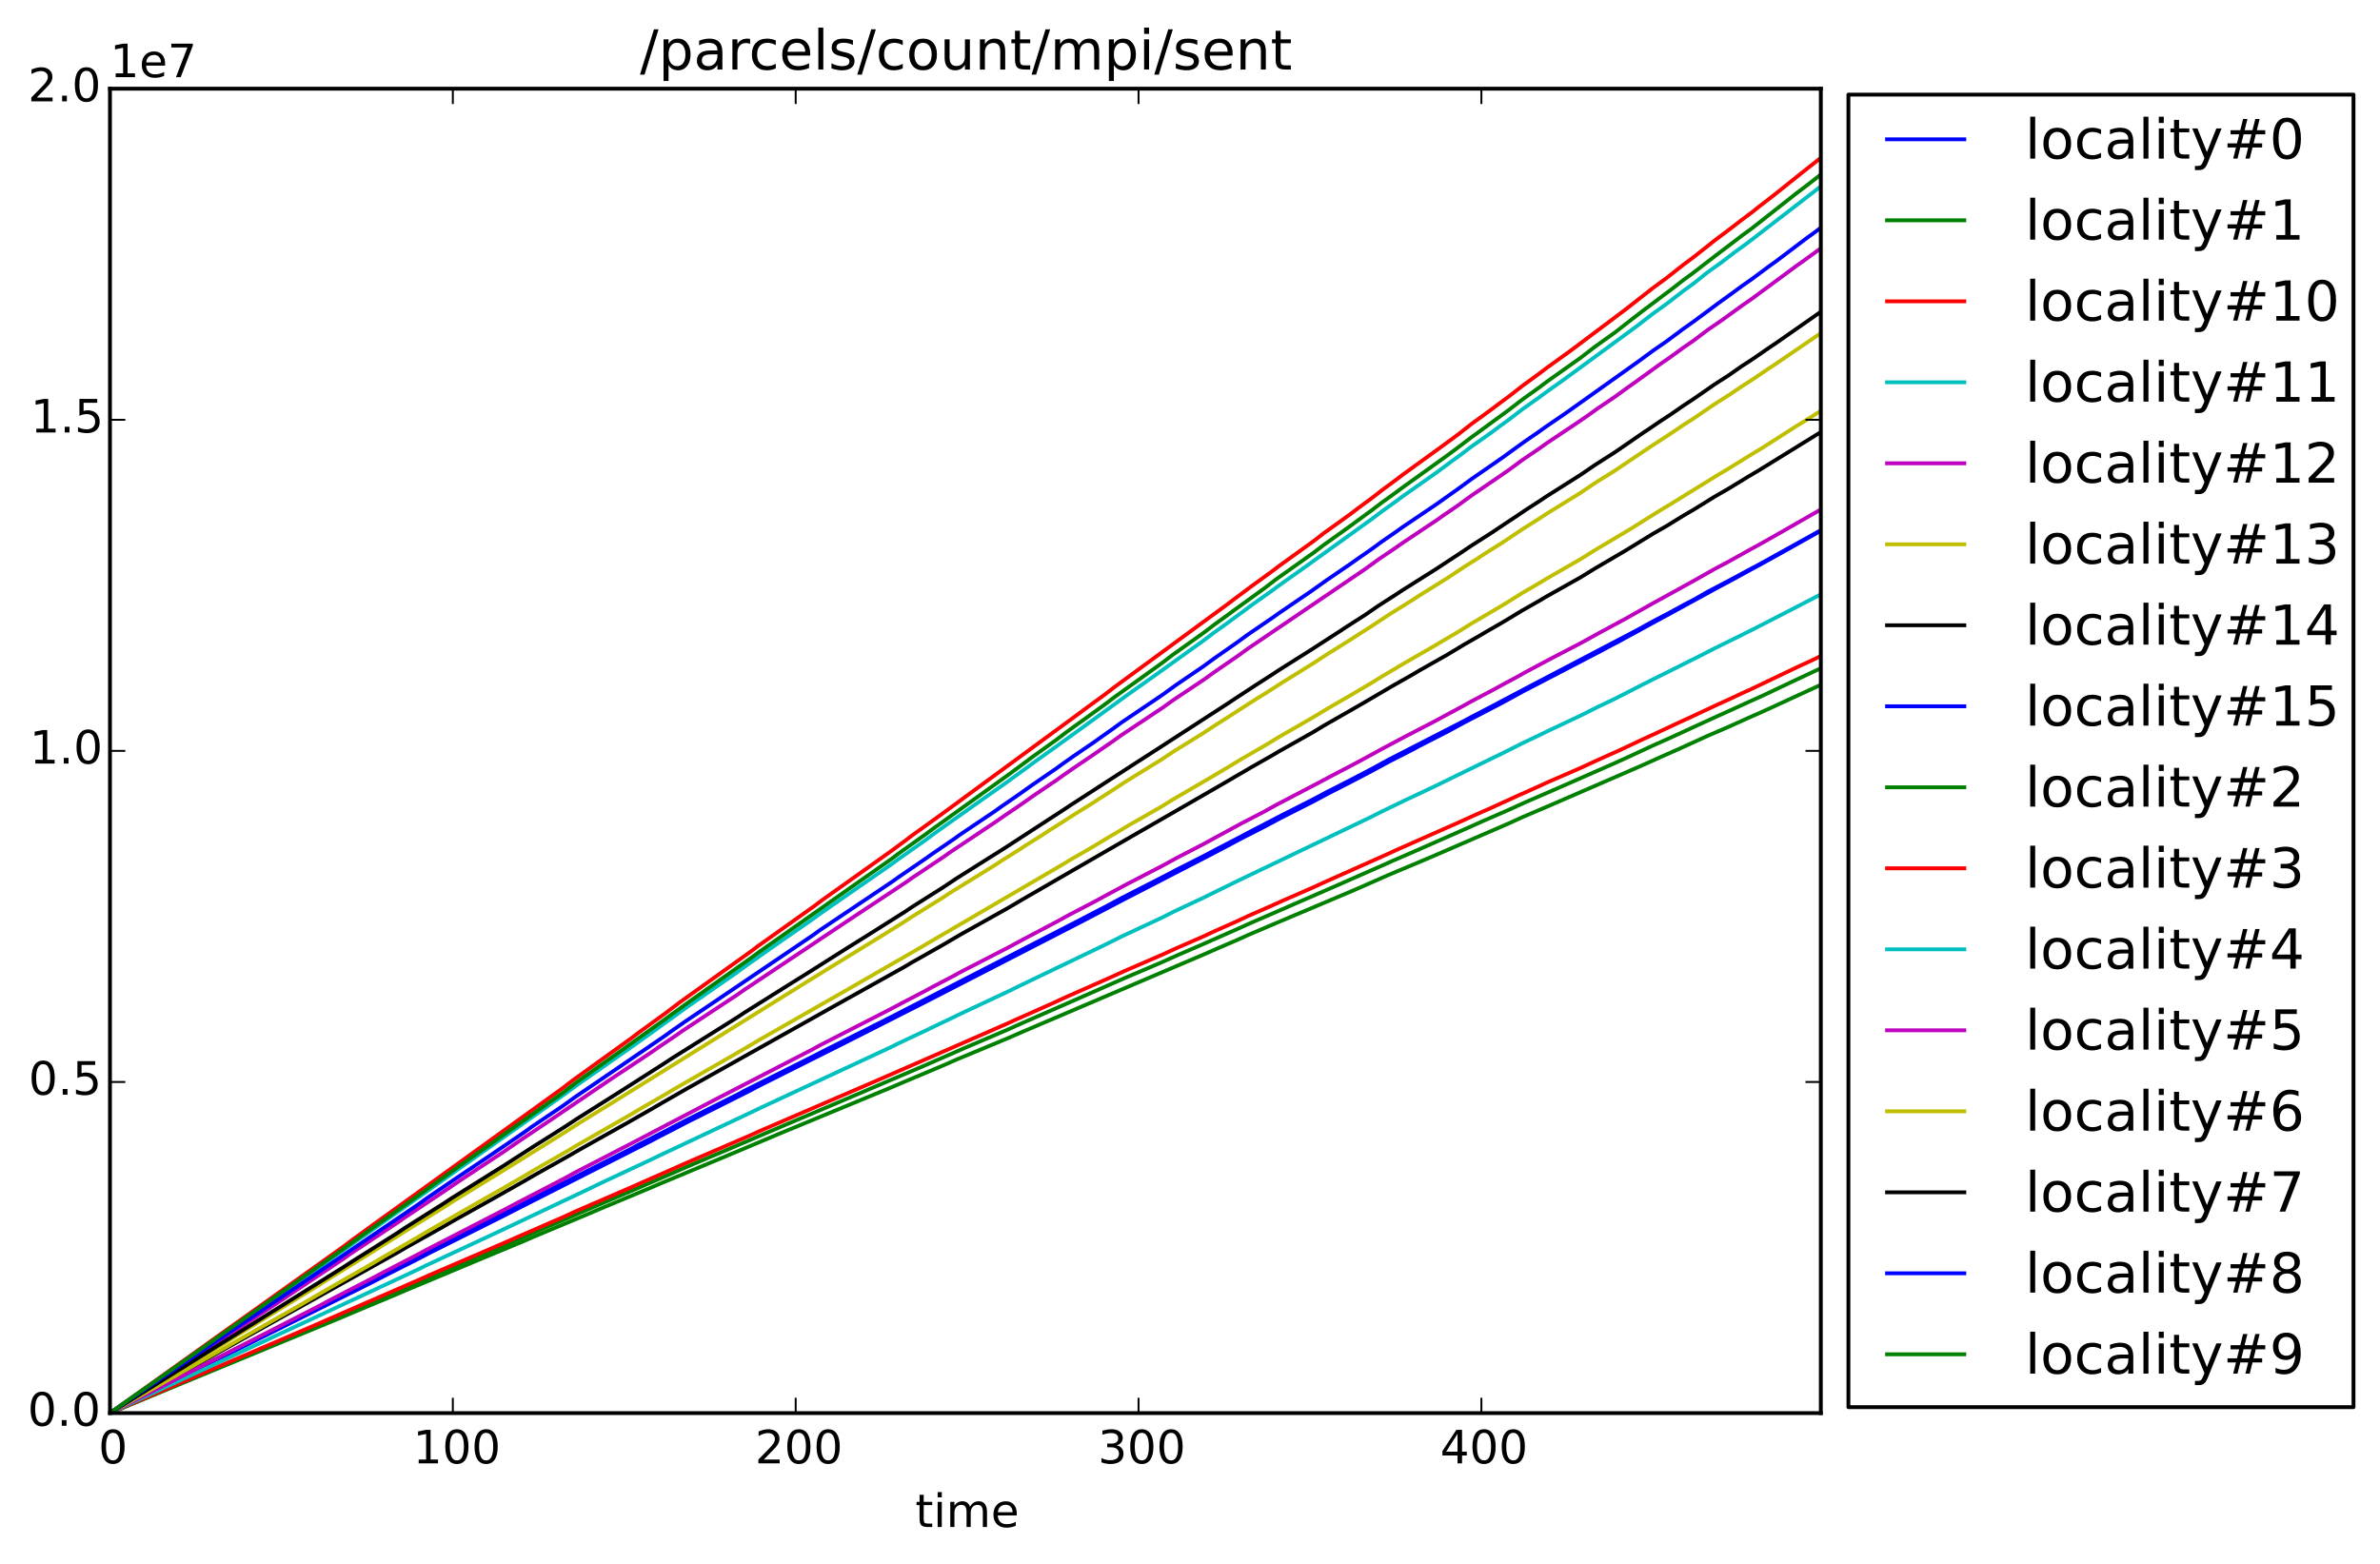 <?xml version="1.0" encoding="utf-8" standalone="no"?>
<!DOCTYPE svg PUBLIC "-//W3C//DTD SVG 1.1//EN"
  "http://www.w3.org/Graphics/SVG/1.1/DTD/svg11.dtd">
<!-- Created with matplotlib (http://matplotlib.org/) -->
<svg height="408pt" version="1.1" viewBox="0 0 621 408" width="621pt" xmlns="http://www.w3.org/2000/svg" xmlns:xlink="http://www.w3.org/1999/xlink">
 <defs>
  <style type="text/css">
*{stroke-linecap:butt;stroke-linejoin:round;}
  </style>
 </defs>
 <g id="figure_1">
  <g id="patch_1">
   <path d="
M0 408.169
L621.285 408.169
L621.285 0
L0 0
z
" style="fill:#ffffff;"/>
  </g>
  <g id="axes_1">
   <g id="patch_2">
    <path d="
M28.696 368.742
L475.096 368.742
L475.096 23.142
L28.696 23.142
z
" style="fill:#ffffff;"/>
   </g>
   <g id="line2d_1">
    <path clip-path="url(#p2118423672)" d="
M28.696 368.534
L32.274 366.733
L50.166 357.777
L53.744 355.979
L55.533 354.995
L61.795 351.88
L77.898 343.838
L89.528 337.956
L94.895 335.216
L103.841 330.687
L106.525 329.279
L115.471 324.716
L122.627 321.079
L136.941 313.864
L138.73 312.885
L164.673 299.763
L166.462 298.785
L173.619 295.144
L177.197 293.274
L179.881 291.896
L192.405 285.637
L194.195 284.657
L212.086 275.688
L214.77 274.298
L232.662 265.323
L235.346 263.933
L281.864 240.014
L284.548 238.617
L288.126 236.765
L292.599 234.368
L305.124 227.957
L306.913 226.998
L314.07 223.379
L317.648 221.483
L323.015 218.698
L326.594 216.805
L331.961 214.027
L334.645 212.624
L342.696 208.55
L346.275 206.644
L352.537 203.455
L355.221 202.053
L357.904 200.65
L362.377 198.203
L369.534 194.525
L381.164 188.556
L384.742 186.666
L389.215 184.34
L392.793 182.436
L395.477 181.026
L399.056 179.135
L426.788 164.615
L431.261 162.158
L435.734 159.813
L439.312 157.862
L441.996 156.46
L445.574 154.411
L450.047 152.068
L453.625 150.169
L456.309 148.705
L458.993 147.293
L475.096 138.363
L475.096 138.363" style="fill:none;stroke:#0000ff;stroke-linecap:square;"/>
   </g>
   <g id="line2d_2">
    <path clip-path="url(#p2118423672)" d="
M28.696 368.728
L51.06 359.328
L75.214 349.154
L128.89 326.154
L136.941 322.708
L138.73 321.886
L148.571 317.679
L151.254 316.499
L168.252 309.246
L176.303 305.753
L178.987 304.57
L195.984 297.361
L198.668 296.182
L220.138 287.067
L241.608 277.894
L244.292 276.715
L248.765 274.764
L251.448 273.572
L263.078 268.611
L266.656 266.997
L281.864 260.334
L293.494 255.207
L303.335 251.014
L306.913 249.399
L314.964 245.906
L317.648 244.72
L323.015 242.352
L326.594 240.735
L335.54 236.86
L338.223 235.672
L346.275 232.175
L361.483 225.486
L363.272 224.672
L368.64 222.35
L371.323 221.171
L382.953 216.043
L386.531 214.434
L393.688 211.314
L398.161 209.273
L406.212 205.782
L417.842 200.671
L420.526 199.491
L424.104 197.88
L431.261 194.554
L435.734 192.565
L441.101 190.096
L443.785 188.859
L448.258 186.816
L451.836 185.201
L456.309 183.155
L459.888 181.546
L467.044 178.149
L475.096 174.371
L475.096 174.371" style="fill:none;stroke:#008000;stroke-linecap:square;"/>
   </g>
   <g id="line2d_3">
    <path clip-path="url(#p2118423672)" d="
M28.696 368.727
L89.528 325.344
L92.212 323.327
L98.474 318.792
L146.781 283.968
L149.465 281.897
L161.989 272.885
L164.673 270.962
L166.462 269.583
L173.619 264.404
L177.197 261.681
L195.984 248.23
L197.773 246.876
L212.086 236.702
L214.77 234.698
L231.767 222.621
L236.24 219.342
L238.029 217.972
L245.186 212.828
L281.864 185.942
L283.654 184.601
L288.126 181.347
L290.81 179.273
L295.283 175.995
L320.332 157.629
L322.121 156.27
L324.805 154.283
L326.594 152.934
L331.961 149.047
L333.751 147.682
L342.696 141.233
L345.38 139.156
L352.537 134.009
L354.326 132.633
L357.904 130.003
L360.588 127.919
L364.167 125.277
L365.956 123.912
L375.796 116.786
L380.269 113.513
L383.848 110.706
L389.215 106.786
L391.004 105.438
L393.688 103.456
L397.266 100.662
L401.739 97.401
L403.528 96.036
L409.791 91.52
L424.104 80.781
L431.261 75.172
L434.839 72.55
L439.312 69.018
L441.996 67.029
L447.363 62.775
L451.836 59.413
L454.52 57.334
L457.204 55.338
L458.993 53.909
L462.571 51.146
L469.728 45.421
L475.096 41.18
L475.096 41.18" style="fill:none;stroke:#ff0000;stroke-linecap:square;"/>
   </g>
   <g id="line2d_4">
    <path clip-path="url(#p2118423672)" d="
M28.696 368.728
L37.642 362.477
L60.006 346.948
L68.952 340.719
L83.266 330.768
L85.055 329.452
L145.887 286.541
L148.571 284.604
L150.36 283.281
L163.779 273.897
L170.041 269.458
L172.724 267.496
L176.303 264.931
L178.987 262.982
L192.405 253.663
L194.195 252.339
L199.562 248.543
L204.035 245.418
L212.086 239.822
L213.876 238.504
L232.662 225.487
L234.451 224.167
L241.608 219.132
L243.397 217.781
L246.975 215.225
L255.921 208.897
L263.078 203.851
L264.867 202.525
L268.446 199.944
L270.235 198.615
L274.708 195.429
L280.97 190.912
L294.389 181.174
L301.545 176.108
L314.07 167.122
L316.753 165.09
L320.332 162.531
L322.121 161.195
L324.805 159.23
L326.594 157.893
L331.961 154.088
L333.751 152.764
L340.013 148.328
L357.904 135.462
L360.588 133.435
L364.167 130.883
L365.956 129.543
L374.902 123.257
L378.48 120.587
L381.164 118.643
L383.848 116.594
L389.215 112.804
L391.004 111.462
L393.688 109.511
L397.266 106.768
L401.739 103.596
L403.528 102.269
L408.001 99.091
L426.788 85.326
L431.261 81.873
L434.839 79.302
L439.312 75.847
L441.996 73.902
L445.574 71.035
L449.153 68.476
L452.731 65.739
L455.415 63.798
L458.098 61.754
L467.044 54.849
L475.096 48.63
L475.096 48.63" style="fill:none;stroke:#00bfbf;stroke-linecap:square;"/>
   </g>
   <g id="line2d_5">
    <path clip-path="url(#p2118423672)" d="
M28.696 368.728
L71.636 340.472
L89.528 328.535
L91.317 327.259
L103.841 318.955
L105.63 317.696
L115.471 311.145
L119.944 308.106
L131.573 300.445
L135.152 297.974
L143.203 292.57
L159.306 281.653
L170.041 274.532
L171.83 273.272
L176.303 270.255
L178.092 268.991
L192.405 259.55
L194.195 258.296
L221.927 239.791
L236.24 230.322
L238.029 229.059
L246.081 223.685
L247.87 222.415
L259.5 214.655
L262.183 212.793
L265.762 210.37
L270.235 207.239
L275.602 203.621
L277.391 202.333
L280.075 200.467
L285.443 196.842
L287.232 195.589
L289.916 193.749
L292.599 191.829
L303.335 184.691
L306.018 182.759
L314.07 177.378
L316.753 175.444
L323.015 171.138
L325.699 169.192
L356.115 148.557
L359.694 145.958
L364.167 142.939
L365.956 141.676
L374.902 135.707
L376.691 134.439
L380.269 131.997
L383.848 129.386
L387.426 126.939
L393.688 122.642
L397.266 119.996
L401.739 116.969
L403.528 115.683
L411.58 110.295
L414.264 108.453
L416.947 106.53
L421.42 103.506
L424.999 100.91
L426.788 99.644
L433.05 95.111
L435.734 93.255
L439.312 90.655
L441.996 88.804
L445.574 86.091
L449.153 83.642
L454.52 79.758
L457.204 77.893
L468.834 69.303
L470.623 68.044
L475.096 64.787
L475.096 64.787" style="fill:none;stroke:#bf00bf;stroke-linecap:square;"/>
   </g>
   <g id="line2d_6">
    <path clip-path="url(#p2118423672)" d="
M28.696 368.728
L59.112 350.154
L63.585 347.372
L83.266 335.309
L85.055 334.149
L95.79 327.516
L106.525 320.782
L115.471 315.24
L118.155 313.512
L132.468 304.733
L136.046 302.519
L144.992 296.964
L148.571 294.712
L151.254 292.985
L161.989 286.37
L206.719 258.57
L215.665 253.031
L229.978 244.257
L236.24 240.355
L238.029 239.18
L246.081 234.183
L247.87 232.991
L259.5 225.814
L261.289 224.631
L265.762 221.832
L267.551 220.652
L272.024 217.855
L273.813 216.668
L277.391 214.409
L280.075 212.68
L285.443 209.342
L287.232 208.156
L289.916 206.446
L293.494 204.1
L303.335 198.023
L306.018 196.221
L314.07 191.236
L316.753 189.455
L320.332 187.191
L322.121 186.028
L324.805 184.305
L326.594 183.144
L331.961 179.79
L334.645 178.059
L342.696 173.065
L346.275 170.727
L352.537 166.82
L355.221 165.083
L357.904 163.378
L362.377 160.411
L368.64 156.514
L370.429 155.341
L377.585 150.889
L382.058 147.921
L385.637 145.66
L387.426 144.466
L391.899 141.67
L397.266 138.073
L401.739 135.254
L403.528 134.083
L412.474 128.551
L416.053 126.12
L421.42 122.768
L424.999 120.362
L427.682 118.557
L431.261 116.151
L435.734 113.266
L439.312 110.848
L441.996 109.137
L447.363 105.467
L450.942 103.202
L454.52 100.798
L457.204 99.073
L461.677 96.049
L463.466 94.866
L475.096 86.924
L475.096 86.924" style="fill:none;stroke:#bfbf00;stroke-linecap:square;"/>
   </g>
   <g id="line2d_7">
    <path clip-path="url(#p2118423672)" d="
M28.696 368.728
L103.841 326.77
L105.63 325.713
L115.471 320.2
L119.049 318.145
L128.89 312.662
L136.941 308.104
L139.625 306.541
L148.571 301.528
L151.254 299.968
L163.779 292.948
L170.041 289.375
L172.724 287.803
L176.303 285.757
L178.987 284.208
L205.824 269.174
L217.454 262.644
L236.24 252.16
L238.029 251.084
L246.081 246.531
L250.554 243.907
L263.078 236.9
L266.656 234.787
L277.391 228.579
L280.97 226.512
L295.283 218.247
L306.018 212.078
L320.332 203.821
L322.121 202.764
L324.805 201.214
L326.594 200.153
L331.961 197.112
L333.751 196.047
L342.696 191.015
L345.38 189.381
L354.326 184.266
L361.483 180.084
L363.272 179.023
L368.64 175.983
L370.429 174.917
L377.585 170.87
L382.058 168.173
L385.637 166.122
L388.32 164.551
L391.899 162.496
L397.266 159.255
L401.739 156.711
L403.528 155.647
L412.474 150.615
L416.053 148.41
L424.104 143.69
L431.261 139.31
L434.839 137.259
L439.312 134.504
L441.996 132.942
L447.363 129.616
L450.942 127.553
L456.309 124.282
L458.993 122.694
L475.096 112.751
L475.096 112.751" style="fill:none;stroke:#000000;stroke-linecap:square;"/>
   </g>
   <g id="line2d_8">
    <path clip-path="url(#p2118423672)" d="
M28.696 368.728
L97.579 334.361
L100.263 332.961
L109.209 328.447
L111.892 327.044
L131.573 317.187
L136.046 314.896
L170.041 297.638
L171.83 296.678
L176.303 294.385
L178.987 292.981
L195.984 284.447
L197.773 283.488
L221.032 271.824
L242.502 260.928
L281.864 240.665
L293.494 234.582
L314.964 223.505
L317.648 222.11
L320.332 220.699
L323.91 218.784
L330.172 215.593
L333.751 213.67
L342.696 209.132
L346.275 207.211
L352.537 204.01
L355.221 202.615
L357.904 201.203
L362.377 198.774
L368.64 195.586
L370.429 194.615
L377.585 190.965
L382.058 188.536
L385.637 186.687
L388.32 185.289
L391.899 183.428
L397.266 180.493
L417.842 169.799
L419.631 168.828
L422.315 167.431
L424.999 165.954
L426.788 165.002
L429.472 163.521
L433.945 161.097
L435.734 160.131
L441.101 157.19
L442.89 156.217
L448.258 153.276
L450.942 151.867
L456.309 148.928
L458.993 147.483
L464.361 144.518
L475.096 138.501
L475.096 138.501" style="fill:none;stroke:#0000ff;stroke-linecap:square;"/>
   </g>
   <g id="line2d_9">
    <path clip-path="url(#p2118423672)" d="
M28.696 368.727
L46.587 361.336
L89.528 343.595
L92.212 342.441
L103.841 337.586
L106.525 336.434
L123.522 329.327
L136.941 323.738
L139.625 322.573
L153.938 316.582
L156.622 315.43
L170.041 309.823
L172.724 308.671
L189.722 301.578
L203.141 295.924
L232.662 283.704
L235.346 282.552
L246.081 278.03
L249.659 276.454
L263.078 270.868
L266.656 269.306
L309.597 250.976
L314.07 249.073
L317.648 247.501
L323.015 245.189
L325.699 243.97
L332.856 240.918
L352.537 232.601
L355.221 231.44
L358.799 229.856
L362.377 228.282
L373.112 223.766
L393.688 214.855
L397.266 213.223
L403.528 210.548
L427.682 200.07
L433.05 197.658
L438.417 195.275
L445.574 192.009
L450.942 189.695
L456.309 187.278
L459.888 185.702
L475.096 178.698
L475.096 178.698" style="fill:none;stroke:#008000;stroke-linecap:square;"/>
   </g>
   <g id="line2d_10">
    <path clip-path="url(#p2118423672)" d="
M28.696 368.728
L40.325 363.755
L83.266 345.329
L85.949 344.132
L95.79 339.846
L109.209 334.006
L111.892 332.798
L131.573 324.311
L136.046 322.334
L146.781 317.667
L150.36 316.017
L164.673 309.829
L167.357 308.629
L176.303 304.7
L178.987 303.5
L195.984 296.168
L197.773 295.336
L220.138 285.695
L226.4 283.005
L238.924 277.548
L263.078 266.979
L264.867 266.146
L272.024 262.974
L274.708 261.768
L278.286 260.121
L289.916 254.98
L293.494 253.344
L303.335 249.083
L306.913 247.438
L314.07 244.324
L316.753 243.062
L323.015 240.274
L325.699 239.009
L331.961 236.266
L334.645 235.052
L342.696 231.53
L346.275 229.897
L361.483 223.115
L365.061 221.482
L381.164 214.361
L384.742 212.728
L389.215 210.752
L392.793 209.119
L396.372 207.485
L399.056 206.287
L401.739 205.089
L403.528 204.25
L412.474 200.365
L416.947 198.293
L422.315 195.893
L428.577 192.949
L432.155 191.309
L437.523 188.796
L441.101 187.157
L443.785 185.892
L448.258 183.806
L451.836 182.173
L454.52 180.905
L457.204 179.688
L468.834 174.124
L472.412 172.486
L475.096 171.18
L475.096 171.18" style="fill:none;stroke:#ff0000;stroke-linecap:square;"/>
   </g>
   <g id="line2d_11">
    <path clip-path="url(#p2118423672)" d="
M28.696 368.728
L109.209 331.194
L110.998 330.296
L130.679 321.124
L144.098 314.765
L153.938 310.108
L156.622 308.796
L170.041 302.513
L172.724 301.219
L195.984 290.265
L198.668 288.971
L207.613 284.811
L232.662 273.152
L234.451 272.249
L241.608 268.882
L244.292 267.588
L248.765 265.448
L251.448 264.154
L263.078 258.7
L266.656 256.945
L288.126 246.635
L292.599 244.4
L303.335 239.377
L306.018 238.005
L314.07 234.227
L317.648 232.451
L320.332 231.156
L322.121 230.258
L328.383 227.254
L357.904 213.107
L360.588 211.738
L364.167 210.014
L366.85 208.717
L374.902 204.923
L378.48 203.159
L385.637 199.669
L388.32 198.359
L391.899 196.63
L397.266 193.923
L401.739 191.795
L404.423 190.49
L412.474 186.7
L416.947 184.447
L421.42 182.311
L428.577 178.65
L431.261 177.297
L436.628 174.62
L441.101 172.379
L442.89 171.492
L447.363 169.191
L453.625 166.115
L458.098 163.867
L466.15 159.732
L475.096 155.1
L475.096 155.1" style="fill:none;stroke:#00bfbf;stroke-linecap:square;"/>
   </g>
   <g id="line2d_12">
    <path clip-path="url(#p2118423672)" d="
M28.696 368.728
L83.266 340.781
L85.949 339.33
L97.579 333.317
L100.263 331.89
L109.209 327.242
L110.998 326.267
L131.573 315.669
L135.152 313.775
L146.781 307.755
L150.36 305.801
L163.779 298.874
L186.143 287.171
L212.086 273.786
L213.876 272.793
L232.662 263.17
L235.346 261.735
L241.608 258.475
L243.397 257.497
L248.765 254.686
L250.554 253.691
L263.078 247.243
L266.656 245.304
L275.602 240.58
L279.181 238.619
L285.443 235.358
L289.021 233.41
L291.705 231.974
L294.389 230.533
L303.335 225.901
L306.913 223.934
L314.07 220.228
L317.648 218.274
L320.332 216.819
L323.91 214.869
L330.172 211.623
L332.856 210.116
L344.486 204.03
L347.169 202.6
L352.537 199.788
L355.221 198.361
L358.799 196.411
L360.588 195.427
L364.167 193.524
L366.85 192.095
L374.902 187.924
L378.48 185.978
L381.164 184.549
L383.848 183.049
L389.215 180.222
L392.793 178.269
L395.477 176.84
L398.161 175.334
L401.739 173.429
L404.423 171.995
L412.474 167.806
L416.947 165.334
L424.104 161.472
L431.261 157.438
L436.628 154.492
L441.101 152.014
L442.89 151.022
L447.363 148.487
L450.942 146.594
L456.309 143.597
L458.993 142.132
L464.361 139.094
L475.096 132.942
L475.096 132.942" style="fill:none;stroke:#bf00bf;stroke-linecap:square;"/>
   </g>
   <g id="line2d_13">
    <path clip-path="url(#p2118423672)" d="
M28.696 368.728
L78.793 340.28
L85.949 336.124
L97.579 329.466
L100.263 327.868
L109.209 322.717
L110.998 321.637
L121.733 315.483
L130.679 310.4
L136.941 306.783
L139.625 305.173
L148.571 300.057
L150.36 298.956
L164.673 290.776
L166.462 289.695
L173.619 285.557
L175.408 284.477
L184.354 279.341
L189.722 276.272
L195.984 272.629
L198.668 271.035
L214.77 261.85
L221.032 258.277
L238.029 248.499
L277.391 225.509
L279.181 224.418
L285.443 220.799
L289.021 218.626
L291.705 217.04
L294.389 215.434
L303.335 210.311
L306.018 208.638
L314.964 203.432
L317.648 201.837
L320.332 200.252
L323.91 198.078
L330.172 194.468
L333.751 192.289
L342.696 187.139
L346.275 184.971
L352.537 181.344
L355.221 179.762
L357.904 178.181
L360.588 176.512
L364.167 174.407
L365.956 173.324
L374.902 168.171
L376.691 167.095
L380.269 165
L383.848 162.759
L391.899 158.036
L397.266 154.7
L401.739 152.09
L403.528 151.007
L412.474 145.861
L416.053 143.623
L425.893 137.753
L429.472 135.496
L433.05 133.262
L435.734 131.657
L441.101 128.334
L442.89 127.247
L448.258 123.915
L450.942 122.331
L456.309 119.003
L459.888 116.834
L468.834 111.118
L470.623 110.033
L475.096 107.202
L475.096 107.202" style="fill:none;stroke:#bfbf00;stroke-linecap:square;"/>
   </g>
   <g id="line2d_14">
    <path clip-path="url(#p2118423672)" d="
M28.696 368.728
L89.528 330.703
L92.212 328.967
L96.684 326.163
L103.841 321.635
L105.63 320.427
L115.471 314.222
L118.155 312.469
L131.573 304.088
L135.152 301.782
L139.625 298.908
L144.098 296.113
L148.571 293.259
L150.36 292.063
L161.095 285.295
L173.619 277.299
L175.408 276.116
L192.405 265.459
L194.195 264.267
L205.824 256.968
L211.192 253.62
L221.032 247.398
L227.294 243.489
L236.24 237.842
L238.029 236.635
L246.081 231.554
L249.659 229.162
L262.183 221.28
L277.391 211.396
L279.181 210.199
L282.759 207.889
L296.178 199.204
L300.651 196.333
L320.332 183.595
L322.121 182.401
L324.805 180.644
L327.488 178.885
L331.961 176.011
L333.751 174.826
L341.802 169.749
L349.853 164.553
L351.642 163.367
L356.115 160.513
L359.694 158.05
L364.167 155.185
L365.956 154.001
L374.902 148.365
L376.691 147.183
L381.164 144.249
L383.848 142.431
L389.215 139.006
L392.793 136.611
L395.477 134.84
L398.161 133.02
L401.739 130.718
L403.528 129.517
L412.474 123.863
L416.053 121.408
L421.42 117.978
L428.577 113.046
L430.366 111.856
L433.05 110.027
L435.734 108.272
L439.312 105.802
L441.996 104.036
L447.363 100.309
L450.942 98.007
L454.52 95.512
L457.204 93.775
L461.677 90.686
L463.466 89.487
L475.096 81.36
L475.096 81.36" style="fill:none;stroke:#000000;stroke-linecap:square;"/>
   </g>
   <g id="line2d_15">
    <path clip-path="url(#p2118423672)" d="
M28.696 368.728
L38.536 362.062
L53.744 351.845
L109.209 314.231
L110.998 312.926
L118.155 308.04
L127.995 301.44
L136.941 295.36
L138.73 294.053
L146.781 288.633
L150.36 286.062
L159.306 279.984
L173.619 270.213
L175.408 268.911
L178.987 266.42
L184.354 262.819
L212.086 244.06
L213.876 242.757
L232.662 230.162
L234.451 228.889
L241.608 223.989
L243.397 222.716
L248.765 219.045
L250.554 217.756
L259.5 211.746
L261.289 210.459
L265.762 207.381
L269.34 204.831
L275.602 200.538
L277.391 199.234
L280.075 197.34
L285.443 193.675
L287.232 192.394
L289.916 190.511
L292.599 188.551
L303.335 181.297
L306.913 178.705
L314.07 173.83
L316.753 171.86
L323.015 167.478
L325.699 165.52
L331.961 161.245
L333.751 159.967
L341.802 154.484
L344.486 152.585
L346.275 151.311
L352.537 147.036
L354.326 145.762
L357.904 143.276
L360.588 141.306
L364.167 138.83
L365.956 137.554
L374.902 131.51
L376.691 130.238
L381.164 127.058
L383.848 125.076
L391.899 119.509
L394.583 117.553
L396.372 116.265
L398.161 114.985
L401.739 112.516
L403.528 111.239
L408.896 107.558
L427.682 94.187
L431.261 91.541
L434.839 89.07
L439.312 85.742
L441.996 83.84
L448.258 79.189
L451.836 76.601
L454.52 74.634
L457.204 72.746
L461.677 69.419
L463.466 68.144
L471.517 62.053
L473.306 60.774
L475.096 59.416
L475.096 59.416" style="fill:none;stroke:#0000ff;stroke-linecap:square;"/>
   </g>
   <g id="line2d_16">
    <path clip-path="url(#p2118423672)" d="
M28.696 368.728
L89.528 325.945
L92.212 323.986
L98.474 319.531
L102.052 317.007
L108.314 312.53
L115.471 307.419
L119.944 304.189
L126.206 299.799
L133.363 294.699
L146.781 285.204
L148.571 283.839
L150.36 282.488
L157.516 277.389
L161.989 274.232
L167.357 270.372
L173.619 265.903
L175.408 264.571
L181.67 260.086
L195.984 249.959
L197.773 248.629
L222.821 230.995
L232.662 224.097
L234.451 222.735
L241.608 217.632
L243.397 216.302
L257.71 206.043
L263.078 202.195
L265.762 200.218
L269.34 197.55
L275.602 193.063
L278.286 191.027
L288.126 183.936
L290.81 181.891
L297.072 177.402
L303.335 172.904
L306.018 170.856
L314.07 165.111
L316.753 163.063
L320.332 160.48
L322.121 159.151
L330.172 153.321
L332.856 151.238
L342.696 144.264
L345.38 142.22
L348.064 140.309
L352.537 137.103
L354.326 135.773
L357.904 133.167
L360.588 131.121
L364.167 128.545
L365.956 127.214
L377.585 118.882
L379.375 117.553
L381.164 116.21
L383.848 114.166
L387.426 111.564
L393.688 106.972
L397.266 104.223
L401.739 101.016
L403.528 99.658
L412.474 93.321
L416.053 90.558
L421.42 86.72
L424.104 84.627
L428.577 81.159
L430.366 79.824
L433.945 77.124
L435.734 75.794
L439.312 73.024
L441.996 71.05
L448.258 66.233
L451.836 63.529
L454.52 61.474
L457.204 59.52
L468.834 50.356
L470.623 49.02
L475.096 45.544
L475.096 45.544" style="fill:none;stroke:#008000;stroke-linecap:square;"/>
   </g>
   <g id="patch_3">
    <path d="
M28.696 23.142
L475.096 23.142" style="fill:none;stroke:#000000;stroke-linecap:square;stroke-linejoin:miter;"/>
   </g>
   <g id="patch_4">
    <path d="
M475.096 368.742
L475.096 23.142" style="fill:none;stroke:#000000;stroke-linecap:square;stroke-linejoin:miter;"/>
   </g>
   <g id="patch_5">
    <path d="
M28.696 368.742
L475.096 368.742" style="fill:none;stroke:#000000;stroke-linecap:square;stroke-linejoin:miter;"/>
   </g>
   <g id="patch_6">
    <path d="
M28.696 368.742
L28.696 23.142" style="fill:none;stroke:#000000;stroke-linecap:square;stroke-linejoin:miter;"/>
   </g>
   <g id="matplotlib.axis_1">
    <g id="xtick_1">
     <g id="line2d_17">
      <defs>
       <path d="
M0 0
L0 -4" id="m93b0483c22" style="stroke:#000000;stroke-width:0.5;"/>
      </defs>
      <g>
       <use style="stroke:#000000;stroke-width:0.5;" x="28.696" xlink:href="#m93b0483c22" y="368.742"/>
      </g>
     </g>
     <g id="line2d_18">
      <defs>
       <path d="
M0 0
L0 4" id="m741efc42ff" style="stroke:#000000;stroke-width:0.5;"/>
      </defs>
      <g>
       <use style="stroke:#000000;stroke-width:0.5;" x="28.696" xlink:href="#m741efc42ff" y="23.142"/>
      </g>
     </g>
     <g id="text_1">
      <!-- 0 -->
      <defs>
       <path d="
M31.781 66.406
Q24.172 66.406 20.328 58.906
Q16.5 51.422 16.5 36.375
Q16.5 21.391 20.328 13.891
Q24.172 6.391 31.781 6.391
Q39.453 6.391 43.281 13.891
Q47.125 21.391 47.125 36.375
Q47.125 51.422 43.281 58.906
Q39.453 66.406 31.781 66.406
M31.781 74.219
Q44.047 74.219 50.516 64.516
Q56.984 54.828 56.984 36.375
Q56.984 17.969 50.516 8.266
Q44.047 -1.422 31.781 -1.422
Q19.531 -1.422 13.062 8.266
Q6.594 17.969 6.594 36.375
Q6.594 54.828 13.062 64.516
Q19.531 74.219 31.781 74.219" id="DejaVuSans-30"/>
      </defs>
      <g transform="translate(25.672 381.86)scale(0.12 -0.12)">
       <use xlink:href="#DejaVuSans-30"/>
      </g>
     </g>
    </g>
    <g id="xtick_2">
     <g id="line2d_19">
      <g>
       <use style="stroke:#000000;stroke-width:0.5;" x="118.155" xlink:href="#m93b0483c22" y="368.742"/>
      </g>
     </g>
     <g id="line2d_20">
      <g>
       <use style="stroke:#000000;stroke-width:0.5;" x="118.155" xlink:href="#m741efc42ff" y="23.142"/>
      </g>
     </g>
     <g id="text_2">
      <!-- 100 -->
      <defs>
       <path d="
M12.406 8.297
L28.516 8.297
L28.516 63.922
L10.984 60.406
L10.984 69.391
L28.422 72.906
L38.281 72.906
L38.281 8.297
L54.391 8.297
L54.391 0
L12.406 0
z
" id="DejaVuSans-31"/>
      </defs>
      <g transform="translate(107.76 381.86)scale(0.12 -0.12)">
       <use xlink:href="#DejaVuSans-31"/>
       <use x="63.623" xlink:href="#DejaVuSans-30"/>
       <use x="127.246" xlink:href="#DejaVuSans-30"/>
      </g>
     </g>
    </g>
    <g id="xtick_3">
     <g id="line2d_21">
      <g>
       <use style="stroke:#000000;stroke-width:0.5;" x="207.613" xlink:href="#m93b0483c22" y="368.742"/>
      </g>
     </g>
     <g id="line2d_22">
      <g>
       <use style="stroke:#000000;stroke-width:0.5;" x="207.613" xlink:href="#m741efc42ff" y="23.142"/>
      </g>
     </g>
     <g id="text_3">
      <!-- 200 -->
      <defs>
       <path d="
M19.188 8.297
L53.609 8.297
L53.609 0
L7.328 0
L7.328 8.297
Q12.938 14.109 22.625 23.891
Q32.328 33.688 34.812 36.531
Q39.547 41.844 41.422 45.531
Q43.312 49.219 43.312 52.781
Q43.312 58.594 39.234 62.25
Q35.156 65.922 28.609 65.922
Q23.969 65.922 18.812 64.312
Q13.672 62.703 7.812 59.422
L7.812 69.391
Q13.766 71.781 18.938 73
Q24.125 74.219 28.422 74.219
Q39.75 74.219 46.484 68.547
Q53.219 62.891 53.219 53.422
Q53.219 48.922 51.531 44.891
Q49.859 40.875 45.406 35.406
Q44.188 33.984 37.641 27.219
Q31.109 20.453 19.188 8.297" id="DejaVuSans-32"/>
      </defs>
      <g transform="translate(196.999 381.86)scale(0.12 -0.12)">
       <use xlink:href="#DejaVuSans-32"/>
       <use x="63.623" xlink:href="#DejaVuSans-30"/>
       <use x="127.246" xlink:href="#DejaVuSans-30"/>
      </g>
     </g>
    </g>
    <g id="xtick_4">
     <g id="line2d_23">
      <g>
       <use style="stroke:#000000;stroke-width:0.5;" x="297.072" xlink:href="#m93b0483c22" y="368.742"/>
      </g>
     </g>
     <g id="line2d_24">
      <g>
       <use style="stroke:#000000;stroke-width:0.5;" x="297.072" xlink:href="#m741efc42ff" y="23.142"/>
      </g>
     </g>
     <g id="text_4">
      <!-- 300 -->
      <defs>
       <path d="
M40.578 39.312
Q47.656 37.797 51.625 33
Q55.609 28.219 55.609 21.188
Q55.609 10.406 48.188 4.484
Q40.766 -1.422 27.094 -1.422
Q22.516 -1.422 17.656 -0.516
Q12.797 0.391 7.625 2.203
L7.625 11.719
Q11.719 9.328 16.594 8.109
Q21.484 6.891 26.812 6.891
Q36.078 6.891 40.938 10.547
Q45.797 14.203 45.797 21.188
Q45.797 27.641 41.281 31.266
Q36.766 34.906 28.719 34.906
L20.219 34.906
L20.219 43.016
L29.109 43.016
Q36.375 43.016 40.234 45.922
Q44.094 48.828 44.094 54.297
Q44.094 59.906 40.109 62.906
Q36.141 65.922 28.719 65.922
Q24.656 65.922 20.016 65.031
Q15.375 64.156 9.812 62.312
L9.812 71.094
Q15.438 72.656 20.344 73.438
Q25.25 74.219 29.594 74.219
Q40.828 74.219 47.359 69.109
Q53.906 64.016 53.906 55.328
Q53.906 49.266 50.438 45.094
Q46.969 40.922 40.578 39.312" id="DejaVuSans-33"/>
      </defs>
      <g transform="translate(286.476 381.86)scale(0.12 -0.12)">
       <use xlink:href="#DejaVuSans-33"/>
       <use x="63.623" xlink:href="#DejaVuSans-30"/>
       <use x="127.246" xlink:href="#DejaVuSans-30"/>
      </g>
     </g>
    </g>
    <g id="xtick_5">
     <g id="line2d_25">
      <g>
       <use style="stroke:#000000;stroke-width:0.5;" x="386.531" xlink:href="#m93b0483c22" y="368.742"/>
      </g>
     </g>
     <g id="line2d_26">
      <g>
       <use style="stroke:#000000;stroke-width:0.5;" x="386.531" xlink:href="#m741efc42ff" y="23.142"/>
      </g>
     </g>
     <g id="text_5">
      <!-- 400 -->
      <defs>
       <path d="
M37.797 64.312
L12.891 25.391
L37.797 25.391
z

M35.203 72.906
L47.609 72.906
L47.609 25.391
L58.016 25.391
L58.016 17.188
L47.609 17.188
L47.609 0
L37.797 0
L37.797 17.188
L4.891 17.188
L4.891 26.703
z
" id="DejaVuSans-34"/>
      </defs>
      <g transform="translate(375.771 381.86)scale(0.12 -0.12)">
       <use xlink:href="#DejaVuSans-34"/>
       <use x="63.623" xlink:href="#DejaVuSans-30"/>
       <use x="127.246" xlink:href="#DejaVuSans-30"/>
      </g>
     </g>
    </g>
    <g id="text_6">
     <!-- time -->
     <defs>
      <path d="
M18.312 70.219
L18.312 54.688
L36.812 54.688
L36.812 47.703
L18.312 47.703
L18.312 18.016
Q18.312 11.328 20.141 9.422
Q21.969 7.516 27.594 7.516
L36.812 7.516
L36.812 0
L27.594 0
Q17.188 0 13.234 3.875
Q9.281 7.766 9.281 18.016
L9.281 47.703
L2.688 47.703
L2.688 54.688
L9.281 54.688
L9.281 70.219
z
" id="DejaVuSans-74"/>
      <path d="
M52 44.188
Q55.375 50.25 60.062 53.125
Q64.75 56 71.094 56
Q79.641 56 84.281 50.016
Q88.922 44.047 88.922 33.016
L88.922 0
L79.891 0
L79.891 32.719
Q79.891 40.578 77.094 44.375
Q74.312 48.188 68.609 48.188
Q61.625 48.188 57.562 43.547
Q53.516 38.922 53.516 30.906
L53.516 0
L44.484 0
L44.484 32.719
Q44.484 40.625 41.703 44.406
Q38.922 48.188 33.109 48.188
Q26.219 48.188 22.156 43.531
Q18.109 38.875 18.109 30.906
L18.109 0
L9.078 0
L9.078 54.688
L18.109 54.688
L18.109 46.188
Q21.188 51.219 25.484 53.609
Q29.781 56 35.688 56
Q41.656 56 45.828 52.969
Q50 49.953 52 44.188" id="DejaVuSans-6d"/>
      <path d="
M56.203 29.594
L56.203 25.203
L14.891 25.203
Q15.484 15.922 20.484 11.062
Q25.484 6.203 34.422 6.203
Q39.594 6.203 44.453 7.469
Q49.312 8.734 54.109 11.281
L54.109 2.781
Q49.266 0.734 44.188 -0.344
Q39.109 -1.422 33.891 -1.422
Q20.797 -1.422 13.156 6.188
Q5.516 13.812 5.516 26.812
Q5.516 40.234 12.766 48.109
Q20.016 56 32.328 56
Q43.359 56 49.781 48.891
Q56.203 41.797 56.203 29.594
M47.219 32.234
Q47.125 39.594 43.094 43.984
Q39.062 48.391 32.422 48.391
Q24.906 48.391 20.391 44.141
Q15.875 39.891 15.188 32.172
z
" id="DejaVuSans-65"/>
      <path d="
M9.422 54.688
L18.406 54.688
L18.406 0
L9.422 0
z

M9.422 75.984
L18.406 75.984
L18.406 64.594
L9.422 64.594
z
" id="DejaVuSans-69"/>
     </defs>
     <g transform="translate(238.821 398.474)scale(0.12 -0.12)">
      <use xlink:href="#DejaVuSans-74"/>
      <use x="39.209" xlink:href="#DejaVuSans-69"/>
      <use x="66.992" xlink:href="#DejaVuSans-6d"/>
      <use x="164.404" xlink:href="#DejaVuSans-65"/>
     </g>
    </g>
   </g>
   <g id="matplotlib.axis_2">
    <g id="ytick_1">
     <g id="line2d_27">
      <defs>
       <path d="
M0 0
L4 0" id="m728421d6d4" style="stroke:#000000;stroke-width:0.5;"/>
      </defs>
      <g>
       <use style="stroke:#000000;stroke-width:0.5;" x="28.696" xlink:href="#m728421d6d4" y="368.742"/>
      </g>
     </g>
     <g id="line2d_28">
      <defs>
       <path d="
M0 0
L-4 0" id="mcb0005524f" style="stroke:#000000;stroke-width:0.5;"/>
      </defs>
      <g>
       <use style="stroke:#000000;stroke-width:0.5;" x="475.096" xlink:href="#mcb0005524f" y="368.742"/>
      </g>
     </g>
     <g id="text_7">
      <!-- 0.0 -->
      <defs>
       <path d="
M10.688 12.406
L21 12.406
L21 0
L10.688 0
z
" id="DejaVuSans-2e"/>
      </defs>
      <g transform="translate(7.2 372.053)scale(0.12 -0.12)">
       <use xlink:href="#DejaVuSans-30"/>
       <use x="63.623" xlink:href="#DejaVuSans-2e"/>
       <use x="95.41" xlink:href="#DejaVuSans-30"/>
      </g>
     </g>
    </g>
    <g id="ytick_2">
     <g id="line2d_29">
      <g>
       <use style="stroke:#000000;stroke-width:0.5;" x="28.696" xlink:href="#m728421d6d4" y="282.342"/>
      </g>
     </g>
     <g id="line2d_30">
      <g>
       <use style="stroke:#000000;stroke-width:0.5;" x="475.096" xlink:href="#mcb0005524f" y="282.342"/>
      </g>
     </g>
     <g id="text_8">
      <!-- 0.5 -->
      <defs>
       <path d="
M10.797 72.906
L49.516 72.906
L49.516 64.594
L19.828 64.594
L19.828 46.734
Q21.969 47.469 24.109 47.828
Q26.266 48.188 28.422 48.188
Q40.625 48.188 47.75 41.5
Q54.891 34.812 54.891 23.391
Q54.891 11.625 47.562 5.094
Q40.234 -1.422 26.906 -1.422
Q22.312 -1.422 17.547 -0.641
Q12.797 0.141 7.719 1.703
L7.719 11.625
Q12.109 9.234 16.797 8.062
Q21.484 6.891 26.703 6.891
Q35.156 6.891 40.078 11.328
Q45.016 15.766 45.016 23.391
Q45.016 31 40.078 35.438
Q35.156 39.891 26.703 39.891
Q22.75 39.891 18.812 39.016
Q14.891 38.141 10.797 36.281
z
" id="DejaVuSans-35"/>
      </defs>
      <g transform="translate(7.451 285.653)scale(0.12 -0.12)">
       <use xlink:href="#DejaVuSans-30"/>
       <use x="63.623" xlink:href="#DejaVuSans-2e"/>
       <use x="95.41" xlink:href="#DejaVuSans-35"/>
      </g>
     </g>
    </g>
    <g id="ytick_3">
     <g id="line2d_31">
      <g>
       <use style="stroke:#000000;stroke-width:0.5;" x="28.696" xlink:href="#m728421d6d4" y="195.942"/>
      </g>
     </g>
     <g id="line2d_32">
      <g>
       <use style="stroke:#000000;stroke-width:0.5;" x="475.096" xlink:href="#mcb0005524f" y="195.942"/>
      </g>
     </g>
     <g id="text_9">
      <!-- 1.0 -->
      <g transform="translate(7.727 199.253)scale(0.12 -0.12)">
       <use xlink:href="#DejaVuSans-31"/>
       <use x="63.623" xlink:href="#DejaVuSans-2e"/>
       <use x="95.41" xlink:href="#DejaVuSans-30"/>
      </g>
     </g>
    </g>
    <g id="ytick_4">
     <g id="line2d_33">
      <g>
       <use style="stroke:#000000;stroke-width:0.5;" x="28.696" xlink:href="#m728421d6d4" y="109.542"/>
      </g>
     </g>
     <g id="line2d_34">
      <g>
       <use style="stroke:#000000;stroke-width:0.5;" x="475.096" xlink:href="#mcb0005524f" y="109.542"/>
      </g>
     </g>
     <g id="text_10">
      <!-- 1.5 -->
      <g transform="translate(7.978 112.853)scale(0.12 -0.12)">
       <use xlink:href="#DejaVuSans-31"/>
       <use x="63.623" xlink:href="#DejaVuSans-2e"/>
       <use x="95.41" xlink:href="#DejaVuSans-35"/>
      </g>
     </g>
    </g>
    <g id="ytick_5">
     <g id="line2d_35">
      <g>
       <use style="stroke:#000000;stroke-width:0.5;" x="28.696" xlink:href="#m728421d6d4" y="23.142"/>
      </g>
     </g>
     <g id="line2d_36">
      <g>
       <use style="stroke:#000000;stroke-width:0.5;" x="475.096" xlink:href="#mcb0005524f" y="23.142"/>
      </g>
     </g>
     <g id="text_11">
      <!-- 2.0 -->
      <g transform="translate(7.288 26.453)scale(0.12 -0.12)">
       <use xlink:href="#DejaVuSans-32"/>
       <use x="63.623" xlink:href="#DejaVuSans-2e"/>
       <use x="95.41" xlink:href="#DejaVuSans-30"/>
      </g>
     </g>
    </g>
    <g id="text_12">
     <!-- 1e7 -->
     <defs>
      <path d="
M8.203 72.906
L55.078 72.906
L55.078 68.703
L28.609 0
L18.312 0
L43.219 64.594
L8.203 64.594
z
" id="DejaVuSans-37"/>
     </defs>
     <g transform="translate(28.696 20.142)scale(0.12 -0.12)">
      <use xlink:href="#DejaVuSans-31"/>
      <use x="63.623" xlink:href="#DejaVuSans-65"/>
      <use x="125.146" xlink:href="#DejaVuSans-37"/>
     </g>
    </g>
   </g>
   <g id="text_13">
    <!-- /parcels/count/mpi/sent -->
    <defs>
     <path d="
M25.391 72.906
L33.688 72.906
L8.297 -9.281
L0 -9.281
z
" id="DejaVuSans-2f"/>
     <path d="
M30.609 48.391
Q23.391 48.391 19.188 42.75
Q14.984 37.109 14.984 27.297
Q14.984 17.484 19.156 11.844
Q23.344 6.203 30.609 6.203
Q37.797 6.203 41.984 11.859
Q46.188 17.531 46.188 27.297
Q46.188 37.016 41.984 42.703
Q37.797 48.391 30.609 48.391
M30.609 56
Q42.328 56 49.016 48.375
Q55.719 40.766 55.719 27.297
Q55.719 13.875 49.016 6.219
Q42.328 -1.422 30.609 -1.422
Q18.844 -1.422 12.172 6.219
Q5.516 13.875 5.516 27.297
Q5.516 40.766 12.172 48.375
Q18.844 56 30.609 56" id="DejaVuSans-6f"/>
     <path d="
M54.891 33.016
L54.891 0
L45.906 0
L45.906 32.719
Q45.906 40.484 42.875 44.328
Q39.844 48.188 33.797 48.188
Q26.516 48.188 22.312 43.547
Q18.109 38.922 18.109 30.906
L18.109 0
L9.078 0
L9.078 54.688
L18.109 54.688
L18.109 46.188
Q21.344 51.125 25.703 53.562
Q30.078 56 35.797 56
Q45.219 56 50.047 50.172
Q54.891 44.344 54.891 33.016" id="DejaVuSans-6e"/>
     <path d="
M9.422 75.984
L18.406 75.984
L18.406 0
L9.422 0
z
" id="DejaVuSans-6c"/>
     <path d="
M18.109 8.203
L18.109 -20.797
L9.078 -20.797
L9.078 54.688
L18.109 54.688
L18.109 46.391
Q20.953 51.266 25.266 53.625
Q29.594 56 35.594 56
Q45.562 56 51.781 48.094
Q58.016 40.188 58.016 27.297
Q58.016 14.406 51.781 6.484
Q45.562 -1.422 35.594 -1.422
Q29.594 -1.422 25.266 0.953
Q20.953 3.328 18.109 8.203
M48.688 27.297
Q48.688 37.203 44.609 42.844
Q40.531 48.484 33.406 48.484
Q26.266 48.484 22.188 42.844
Q18.109 37.203 18.109 27.297
Q18.109 17.391 22.188 11.75
Q26.266 6.109 33.406 6.109
Q40.531 6.109 44.609 11.75
Q48.688 17.391 48.688 27.297" id="DejaVuSans-70"/>
     <path d="
M8.5 21.578
L8.5 54.688
L17.484 54.688
L17.484 21.922
Q17.484 14.156 20.5 10.266
Q23.531 6.391 29.594 6.391
Q36.859 6.391 41.078 11.031
Q45.312 15.672 45.312 23.688
L45.312 54.688
L54.297 54.688
L54.297 0
L45.312 0
L45.312 8.406
Q42.047 3.422 37.719 1
Q33.406 -1.422 27.688 -1.422
Q18.266 -1.422 13.375 4.438
Q8.5 10.297 8.5 21.578
M31.109 56
z
" id="DejaVuSans-75"/>
     <path d="
M34.281 27.484
Q23.391 27.484 19.188 25
Q14.984 22.516 14.984 16.5
Q14.984 11.719 18.141 8.906
Q21.297 6.109 26.703 6.109
Q34.188 6.109 38.703 11.406
Q43.219 16.703 43.219 25.484
L43.219 27.484
z

M52.203 31.203
L52.203 0
L43.219 0
L43.219 8.297
Q40.141 3.328 35.547 0.953
Q30.953 -1.422 24.312 -1.422
Q15.922 -1.422 10.953 3.297
Q6 8.016 6 15.922
Q6 25.141 12.172 29.828
Q18.359 34.516 30.609 34.516
L43.219 34.516
L43.219 35.406
Q43.219 41.609 39.141 45
Q35.062 48.391 27.688 48.391
Q23 48.391 18.547 47.266
Q14.109 46.141 10.016 43.891
L10.016 52.203
Q14.938 54.109 19.578 55.047
Q24.219 56 28.609 56
Q40.484 56 46.344 49.844
Q52.203 43.703 52.203 31.203" id="DejaVuSans-61"/>
     <path d="
M48.781 52.594
L48.781 44.188
Q44.969 46.297 41.141 47.344
Q37.312 48.391 33.406 48.391
Q24.656 48.391 19.812 42.844
Q14.984 37.312 14.984 27.297
Q14.984 17.281 19.812 11.734
Q24.656 6.203 33.406 6.203
Q37.312 6.203 41.141 7.25
Q44.969 8.297 48.781 10.406
L48.781 2.094
Q45.016 0.344 40.984 -0.531
Q36.969 -1.422 32.422 -1.422
Q20.062 -1.422 12.781 6.344
Q5.516 14.109 5.516 27.297
Q5.516 40.672 12.859 48.328
Q20.219 56 33.016 56
Q37.156 56 41.109 55.141
Q45.062 54.297 48.781 52.594" id="DejaVuSans-63"/>
     <path d="
M44.281 53.078
L44.281 44.578
Q40.484 46.531 36.375 47.5
Q32.281 48.484 27.875 48.484
Q21.188 48.484 17.844 46.438
Q14.5 44.391 14.5 40.281
Q14.5 37.156 16.891 35.375
Q19.281 33.594 26.516 31.984
L29.594 31.297
Q39.156 29.25 43.188 25.516
Q47.219 21.781 47.219 15.094
Q47.219 7.469 41.188 3.016
Q35.156 -1.422 24.609 -1.422
Q20.219 -1.422 15.453 -0.562
Q10.688 0.297 5.422 2
L5.422 11.281
Q10.406 8.688 15.234 7.391
Q20.062 6.109 24.812 6.109
Q31.156 6.109 34.562 8.281
Q37.984 10.453 37.984 14.406
Q37.984 18.062 35.516 20.016
Q33.062 21.969 24.703 23.781
L21.578 24.516
Q13.234 26.266 9.516 29.906
Q5.812 33.547 5.812 39.891
Q5.812 47.609 11.281 51.797
Q16.75 56 26.812 56
Q31.781 56 36.172 55.266
Q40.578 54.547 44.281 53.078" id="DejaVuSans-73"/>
     <path d="
M41.109 46.297
Q39.594 47.172 37.812 47.578
Q36.031 48 33.891 48
Q26.266 48 22.188 43.047
Q18.109 38.094 18.109 28.812
L18.109 0
L9.078 0
L9.078 54.688
L18.109 54.688
L18.109 46.188
Q20.953 51.172 25.484 53.578
Q30.031 56 36.531 56
Q37.453 56 38.578 55.875
Q39.703 55.766 41.062 55.516
z
" id="DejaVuSans-72"/>
    </defs>
    <g transform="translate(166.981 18.142)scale(0.144 -0.144)">
     <use xlink:href="#DejaVuSans-2f"/>
     <use x="33.691" xlink:href="#DejaVuSans-70"/>
     <use x="97.168" xlink:href="#DejaVuSans-61"/>
     <use x="158.447" xlink:href="#DejaVuSans-72"/>
     <use x="197.311" xlink:href="#DejaVuSans-63"/>
     <use x="252.291" xlink:href="#DejaVuSans-65"/>
     <use x="313.814" xlink:href="#DejaVuSans-6c"/>
     <use x="341.598" xlink:href="#DejaVuSans-73"/>
     <use x="393.697" xlink:href="#DejaVuSans-2f"/>
     <use x="427.389" xlink:href="#DejaVuSans-63"/>
     <use x="482.369" xlink:href="#DejaVuSans-6f"/>
     <use x="543.551" xlink:href="#DejaVuSans-75"/>
     <use x="606.93" xlink:href="#DejaVuSans-6e"/>
     <use x="670.309" xlink:href="#DejaVuSans-74"/>
     <use x="709.518" xlink:href="#DejaVuSans-2f"/>
     <use x="743.209" xlink:href="#DejaVuSans-6d"/>
     <use x="840.621" xlink:href="#DejaVuSans-70"/>
     <use x="904.098" xlink:href="#DejaVuSans-69"/>
     <use x="931.881" xlink:href="#DejaVuSans-2f"/>
     <use x="965.572" xlink:href="#DejaVuSans-73"/>
     <use x="1017.672" xlink:href="#DejaVuSans-65"/>
     <use x="1079.195" xlink:href="#DejaVuSans-6e"/>
     <use x="1142.574" xlink:href="#DejaVuSans-74"/>
    </g>
   </g>
   <g id="legend_1">
    <g id="patch_7">
     <path d="
M482.296 367.194
L614.085 367.194
L614.085 24.69
L482.296 24.69
z
" style="fill:#ffffff;stroke:#000000;stroke-linejoin:miter;"/>
    </g>
    <g id="line2d_37">
     <path d="
M492.376 36.352
L512.536 36.352" style="fill:none;stroke:#0000ff;stroke-linecap:square;"/>
    </g>
    <g id="line2d_38"/>
    <g id="text_14">
     <!-- locality#0 -->
     <defs>
      <path d="
M51.125 44
L36.922 44
L32.812 27.688
L47.125 27.688
z

M43.797 71.781
L38.719 51.516
L52.984 51.516
L58.109 71.781
L65.922 71.781
L60.891 51.516
L76.125 51.516
L76.125 44
L58.984 44
L54.984 27.688
L70.516 27.688
L70.516 20.219
L53.078 20.219
L48 0
L40.188 0
L45.219 20.219
L30.906 20.219
L25.875 0
L18.016 0
L23.094 20.219
L7.719 20.219
L7.719 27.688
L24.906 27.688
L29 44
L13.281 44
L13.281 51.516
L30.906 51.516
L35.891 71.781
z
" id="DejaVuSans-23"/>
      <path d="
M32.172 -5.078
Q28.375 -14.844 24.75 -17.812
Q21.141 -20.797 15.094 -20.797
L7.906 -20.797
L7.906 -13.281
L13.188 -13.281
Q16.891 -13.281 18.938 -11.516
Q21 -9.766 23.484 -3.219
L25.094 0.875
L2.984 54.688
L12.5 54.688
L29.594 11.922
L46.688 54.688
L56.203 54.688
z
" id="DejaVuSans-79"/>
     </defs>
     <g transform="translate(528.376 41.392)scale(0.144 -0.144)">
      <use xlink:href="#DejaVuSans-6c"/>
      <use x="27.783" xlink:href="#DejaVuSans-6f"/>
      <use x="88.965" xlink:href="#DejaVuSans-63"/>
      <use x="143.945" xlink:href="#DejaVuSans-61"/>
      <use x="205.225" xlink:href="#DejaVuSans-6c"/>
      <use x="233.008" xlink:href="#DejaVuSans-69"/>
      <use x="260.791" xlink:href="#DejaVuSans-74"/>
      <use x="300.0" xlink:href="#DejaVuSans-79"/>
      <use x="359.18" xlink:href="#DejaVuSans-23"/>
      <use x="442.969" xlink:href="#DejaVuSans-30"/>
     </g>
    </g>
    <g id="line2d_39">
     <path d="
M492.376 57.488
L512.536 57.488" style="fill:none;stroke:#008000;stroke-linecap:square;"/>
    </g>
    <g id="line2d_40"/>
    <g id="text_15">
     <!-- locality#1 -->
     <g transform="translate(528.376 62.528)scale(0.144 -0.144)">
      <use xlink:href="#DejaVuSans-6c"/>
      <use x="27.783" xlink:href="#DejaVuSans-6f"/>
      <use x="88.965" xlink:href="#DejaVuSans-63"/>
      <use x="143.945" xlink:href="#DejaVuSans-61"/>
      <use x="205.225" xlink:href="#DejaVuSans-6c"/>
      <use x="233.008" xlink:href="#DejaVuSans-69"/>
      <use x="260.791" xlink:href="#DejaVuSans-74"/>
      <use x="300.0" xlink:href="#DejaVuSans-79"/>
      <use x="359.18" xlink:href="#DejaVuSans-23"/>
      <use x="442.969" xlink:href="#DejaVuSans-31"/>
     </g>
    </g>
    <g id="line2d_41">
     <path d="
M492.376 78.624
L512.536 78.624" style="fill:none;stroke:#ff0000;stroke-linecap:square;"/>
    </g>
    <g id="line2d_42"/>
    <g id="text_16">
     <!-- locality#10 -->
     <g transform="translate(528.376 83.665)scale(0.144 -0.144)">
      <use xlink:href="#DejaVuSans-6c"/>
      <use x="27.783" xlink:href="#DejaVuSans-6f"/>
      <use x="88.965" xlink:href="#DejaVuSans-63"/>
      <use x="143.945" xlink:href="#DejaVuSans-61"/>
      <use x="205.225" xlink:href="#DejaVuSans-6c"/>
      <use x="233.008" xlink:href="#DejaVuSans-69"/>
      <use x="260.791" xlink:href="#DejaVuSans-74"/>
      <use x="300.0" xlink:href="#DejaVuSans-79"/>
      <use x="359.18" xlink:href="#DejaVuSans-23"/>
      <use x="442.969" xlink:href="#DejaVuSans-31"/>
      <use x="506.592" xlink:href="#DejaVuSans-30"/>
     </g>
    </g>
    <g id="line2d_43">
     <path d="
M492.376 99.761
L512.536 99.761" style="fill:none;stroke:#00bfbf;stroke-linecap:square;"/>
    </g>
    <g id="line2d_44"/>
    <g id="text_17">
     <!-- locality#11 -->
     <g transform="translate(528.376 104.801)scale(0.144 -0.144)">
      <use xlink:href="#DejaVuSans-6c"/>
      <use x="27.783" xlink:href="#DejaVuSans-6f"/>
      <use x="88.965" xlink:href="#DejaVuSans-63"/>
      <use x="143.945" xlink:href="#DejaVuSans-61"/>
      <use x="205.225" xlink:href="#DejaVuSans-6c"/>
      <use x="233.008" xlink:href="#DejaVuSans-69"/>
      <use x="260.791" xlink:href="#DejaVuSans-74"/>
      <use x="300.0" xlink:href="#DejaVuSans-79"/>
      <use x="359.18" xlink:href="#DejaVuSans-23"/>
      <use x="442.969" xlink:href="#DejaVuSans-31"/>
      <use x="506.592" xlink:href="#DejaVuSans-31"/>
     </g>
    </g>
    <g id="line2d_45">
     <path d="
M492.376 120.897
L512.536 120.897" style="fill:none;stroke:#bf00bf;stroke-linecap:square;"/>
    </g>
    <g id="line2d_46"/>
    <g id="text_18">
     <!-- locality#12 -->
     <g transform="translate(528.376 125.938)scale(0.144 -0.144)">
      <use xlink:href="#DejaVuSans-6c"/>
      <use x="27.783" xlink:href="#DejaVuSans-6f"/>
      <use x="88.965" xlink:href="#DejaVuSans-63"/>
      <use x="143.945" xlink:href="#DejaVuSans-61"/>
      <use x="205.225" xlink:href="#DejaVuSans-6c"/>
      <use x="233.008" xlink:href="#DejaVuSans-69"/>
      <use x="260.791" xlink:href="#DejaVuSans-74"/>
      <use x="300.0" xlink:href="#DejaVuSans-79"/>
      <use x="359.18" xlink:href="#DejaVuSans-23"/>
      <use x="442.969" xlink:href="#DejaVuSans-31"/>
      <use x="506.592" xlink:href="#DejaVuSans-32"/>
     </g>
    </g>
    <g id="line2d_47">
     <path d="
M492.376 142.034
L512.536 142.034" style="fill:none;stroke:#bfbf00;stroke-linecap:square;"/>
    </g>
    <g id="line2d_48"/>
    <g id="text_19">
     <!-- locality#13 -->
     <g transform="translate(528.376 147.074)scale(0.144 -0.144)">
      <use xlink:href="#DejaVuSans-6c"/>
      <use x="27.783" xlink:href="#DejaVuSans-6f"/>
      <use x="88.965" xlink:href="#DejaVuSans-63"/>
      <use x="143.945" xlink:href="#DejaVuSans-61"/>
      <use x="205.225" xlink:href="#DejaVuSans-6c"/>
      <use x="233.008" xlink:href="#DejaVuSans-69"/>
      <use x="260.791" xlink:href="#DejaVuSans-74"/>
      <use x="300.0" xlink:href="#DejaVuSans-79"/>
      <use x="359.18" xlink:href="#DejaVuSans-23"/>
      <use x="442.969" xlink:href="#DejaVuSans-31"/>
      <use x="506.592" xlink:href="#DejaVuSans-33"/>
     </g>
    </g>
    <g id="line2d_49">
     <path d="
M492.376 163.17
L512.536 163.17" style="fill:none;stroke:#000000;stroke-linecap:square;"/>
    </g>
    <g id="line2d_50"/>
    <g id="text_20">
     <!-- locality#14 -->
     <g transform="translate(528.376 168.21)scale(0.144 -0.144)">
      <use xlink:href="#DejaVuSans-6c"/>
      <use x="27.783" xlink:href="#DejaVuSans-6f"/>
      <use x="88.965" xlink:href="#DejaVuSans-63"/>
      <use x="143.945" xlink:href="#DejaVuSans-61"/>
      <use x="205.225" xlink:href="#DejaVuSans-6c"/>
      <use x="233.008" xlink:href="#DejaVuSans-69"/>
      <use x="260.791" xlink:href="#DejaVuSans-74"/>
      <use x="300.0" xlink:href="#DejaVuSans-79"/>
      <use x="359.18" xlink:href="#DejaVuSans-23"/>
      <use x="442.969" xlink:href="#DejaVuSans-31"/>
      <use x="506.592" xlink:href="#DejaVuSans-34"/>
     </g>
    </g>
    <g id="line2d_51">
     <path d="
M492.376 184.307
L512.536 184.307" style="fill:none;stroke:#0000ff;stroke-linecap:square;"/>
    </g>
    <g id="line2d_52"/>
    <g id="text_21">
     <!-- locality#15 -->
     <g transform="translate(528.376 189.347)scale(0.144 -0.144)">
      <use xlink:href="#DejaVuSans-6c"/>
      <use x="27.783" xlink:href="#DejaVuSans-6f"/>
      <use x="88.965" xlink:href="#DejaVuSans-63"/>
      <use x="143.945" xlink:href="#DejaVuSans-61"/>
      <use x="205.225" xlink:href="#DejaVuSans-6c"/>
      <use x="233.008" xlink:href="#DejaVuSans-69"/>
      <use x="260.791" xlink:href="#DejaVuSans-74"/>
      <use x="300.0" xlink:href="#DejaVuSans-79"/>
      <use x="359.18" xlink:href="#DejaVuSans-23"/>
      <use x="442.969" xlink:href="#DejaVuSans-31"/>
      <use x="506.592" xlink:href="#DejaVuSans-35"/>
     </g>
    </g>
    <g id="line2d_53">
     <path d="
M492.376 205.443
L512.536 205.443" style="fill:none;stroke:#008000;stroke-linecap:square;"/>
    </g>
    <g id="line2d_54"/>
    <g id="text_22">
     <!-- locality#2 -->
     <g transform="translate(528.376 210.483)scale(0.144 -0.144)">
      <use xlink:href="#DejaVuSans-6c"/>
      <use x="27.783" xlink:href="#DejaVuSans-6f"/>
      <use x="88.965" xlink:href="#DejaVuSans-63"/>
      <use x="143.945" xlink:href="#DejaVuSans-61"/>
      <use x="205.225" xlink:href="#DejaVuSans-6c"/>
      <use x="233.008" xlink:href="#DejaVuSans-69"/>
      <use x="260.791" xlink:href="#DejaVuSans-74"/>
      <use x="300.0" xlink:href="#DejaVuSans-79"/>
      <use x="359.18" xlink:href="#DejaVuSans-23"/>
      <use x="442.969" xlink:href="#DejaVuSans-32"/>
     </g>
    </g>
    <g id="line2d_55">
     <path d="
M492.376 226.58
L512.536 226.58" style="fill:none;stroke:#ff0000;stroke-linecap:square;"/>
    </g>
    <g id="line2d_56"/>
    <g id="text_23">
     <!-- locality#3 -->
     <g transform="translate(528.376 231.62)scale(0.144 -0.144)">
      <use xlink:href="#DejaVuSans-6c"/>
      <use x="27.783" xlink:href="#DejaVuSans-6f"/>
      <use x="88.965" xlink:href="#DejaVuSans-63"/>
      <use x="143.945" xlink:href="#DejaVuSans-61"/>
      <use x="205.225" xlink:href="#DejaVuSans-6c"/>
      <use x="233.008" xlink:href="#DejaVuSans-69"/>
      <use x="260.791" xlink:href="#DejaVuSans-74"/>
      <use x="300.0" xlink:href="#DejaVuSans-79"/>
      <use x="359.18" xlink:href="#DejaVuSans-23"/>
      <use x="442.969" xlink:href="#DejaVuSans-33"/>
     </g>
    </g>
    <g id="line2d_57">
     <path d="
M492.376 247.716
L512.536 247.716" style="fill:none;stroke:#00bfbf;stroke-linecap:square;"/>
    </g>
    <g id="line2d_58"/>
    <g id="text_24">
     <!-- locality#4 -->
     <g transform="translate(528.376 252.756)scale(0.144 -0.144)">
      <use xlink:href="#DejaVuSans-6c"/>
      <use x="27.783" xlink:href="#DejaVuSans-6f"/>
      <use x="88.965" xlink:href="#DejaVuSans-63"/>
      <use x="143.945" xlink:href="#DejaVuSans-61"/>
      <use x="205.225" xlink:href="#DejaVuSans-6c"/>
      <use x="233.008" xlink:href="#DejaVuSans-69"/>
      <use x="260.791" xlink:href="#DejaVuSans-74"/>
      <use x="300.0" xlink:href="#DejaVuSans-79"/>
      <use x="359.18" xlink:href="#DejaVuSans-23"/>
      <use x="442.969" xlink:href="#DejaVuSans-34"/>
     </g>
    </g>
    <g id="line2d_59">
     <path d="
M492.376 268.853
L512.536 268.853" style="fill:none;stroke:#bf00bf;stroke-linecap:square;"/>
    </g>
    <g id="line2d_60"/>
    <g id="text_25">
     <!-- locality#5 -->
     <g transform="translate(528.376 273.893)scale(0.144 -0.144)">
      <use xlink:href="#DejaVuSans-6c"/>
      <use x="27.783" xlink:href="#DejaVuSans-6f"/>
      <use x="88.965" xlink:href="#DejaVuSans-63"/>
      <use x="143.945" xlink:href="#DejaVuSans-61"/>
      <use x="205.225" xlink:href="#DejaVuSans-6c"/>
      <use x="233.008" xlink:href="#DejaVuSans-69"/>
      <use x="260.791" xlink:href="#DejaVuSans-74"/>
      <use x="300.0" xlink:href="#DejaVuSans-79"/>
      <use x="359.18" xlink:href="#DejaVuSans-23"/>
      <use x="442.969" xlink:href="#DejaVuSans-35"/>
     </g>
    </g>
    <g id="line2d_61">
     <path d="
M492.376 289.989
L512.536 289.989" style="fill:none;stroke:#bfbf00;stroke-linecap:square;"/>
    </g>
    <g id="line2d_62"/>
    <g id="text_26">
     <!-- locality#6 -->
     <defs>
      <path d="
M33.016 40.375
Q26.375 40.375 22.484 35.828
Q18.609 31.297 18.609 23.391
Q18.609 15.531 22.484 10.953
Q26.375 6.391 33.016 6.391
Q39.656 6.391 43.531 10.953
Q47.406 15.531 47.406 23.391
Q47.406 31.297 43.531 35.828
Q39.656 40.375 33.016 40.375
M52.594 71.297
L52.594 62.312
Q48.875 64.062 45.094 64.984
Q41.312 65.922 37.594 65.922
Q27.828 65.922 22.672 59.328
Q17.531 52.734 16.797 39.406
Q19.672 43.656 24.016 45.922
Q28.375 48.188 33.594 48.188
Q44.578 48.188 50.953 41.516
Q57.328 34.859 57.328 23.391
Q57.328 12.156 50.688 5.359
Q44.047 -1.422 33.016 -1.422
Q20.359 -1.422 13.672 8.266
Q6.984 17.969 6.984 36.375
Q6.984 53.656 15.188 63.938
Q23.391 74.219 37.203 74.219
Q40.922 74.219 44.703 73.484
Q48.484 72.75 52.594 71.297" id="DejaVuSans-36"/>
     </defs>
     <g transform="translate(528.376 295.029)scale(0.144 -0.144)">
      <use xlink:href="#DejaVuSans-6c"/>
      <use x="27.783" xlink:href="#DejaVuSans-6f"/>
      <use x="88.965" xlink:href="#DejaVuSans-63"/>
      <use x="143.945" xlink:href="#DejaVuSans-61"/>
      <use x="205.225" xlink:href="#DejaVuSans-6c"/>
      <use x="233.008" xlink:href="#DejaVuSans-69"/>
      <use x="260.791" xlink:href="#DejaVuSans-74"/>
      <use x="300.0" xlink:href="#DejaVuSans-79"/>
      <use x="359.18" xlink:href="#DejaVuSans-23"/>
      <use x="442.969" xlink:href="#DejaVuSans-36"/>
     </g>
    </g>
    <g id="line2d_63">
     <path d="
M492.376 311.126
L512.536 311.126" style="fill:none;stroke:#000000;stroke-linecap:square;"/>
    </g>
    <g id="line2d_64"/>
    <g id="text_27">
     <!-- locality#7 -->
     <g transform="translate(528.376 316.166)scale(0.144 -0.144)">
      <use xlink:href="#DejaVuSans-6c"/>
      <use x="27.783" xlink:href="#DejaVuSans-6f"/>
      <use x="88.965" xlink:href="#DejaVuSans-63"/>
      <use x="143.945" xlink:href="#DejaVuSans-61"/>
      <use x="205.225" xlink:href="#DejaVuSans-6c"/>
      <use x="233.008" xlink:href="#DejaVuSans-69"/>
      <use x="260.791" xlink:href="#DejaVuSans-74"/>
      <use x="300.0" xlink:href="#DejaVuSans-79"/>
      <use x="359.18" xlink:href="#DejaVuSans-23"/>
      <use x="442.969" xlink:href="#DejaVuSans-37"/>
     </g>
    </g>
    <g id="line2d_65">
     <path d="
M492.376 332.262
L512.536 332.262" style="fill:none;stroke:#0000ff;stroke-linecap:square;"/>
    </g>
    <g id="line2d_66"/>
    <g id="text_28">
     <!-- locality#8 -->
     <defs>
      <path d="
M31.781 34.625
Q24.75 34.625 20.719 30.859
Q16.703 27.094 16.703 20.516
Q16.703 13.922 20.719 10.156
Q24.75 6.391 31.781 6.391
Q38.812 6.391 42.859 10.172
Q46.922 13.969 46.922 20.516
Q46.922 27.094 42.891 30.859
Q38.875 34.625 31.781 34.625
M21.922 38.812
Q15.578 40.375 12.031 44.719
Q8.5 49.078 8.5 55.328
Q8.5 64.062 14.719 69.141
Q20.953 74.219 31.781 74.219
Q42.672 74.219 48.875 69.141
Q55.078 64.062 55.078 55.328
Q55.078 49.078 51.531 44.719
Q48 40.375 41.703 38.812
Q48.828 37.156 52.797 32.312
Q56.781 27.484 56.781 20.516
Q56.781 9.906 50.312 4.234
Q43.844 -1.422 31.781 -1.422
Q19.734 -1.422 13.25 4.234
Q6.781 9.906 6.781 20.516
Q6.781 27.484 10.781 32.312
Q14.797 37.156 21.922 38.812
M18.312 54.391
Q18.312 48.734 21.844 45.562
Q25.391 42.391 31.781 42.391
Q38.141 42.391 41.719 45.562
Q45.312 48.734 45.312 54.391
Q45.312 60.062 41.719 63.234
Q38.141 66.406 31.781 66.406
Q25.391 66.406 21.844 63.234
Q18.312 60.062 18.312 54.391" id="DejaVuSans-38"/>
     </defs>
     <g transform="translate(528.376 337.303)scale(0.144 -0.144)">
      <use xlink:href="#DejaVuSans-6c"/>
      <use x="27.783" xlink:href="#DejaVuSans-6f"/>
      <use x="88.965" xlink:href="#DejaVuSans-63"/>
      <use x="143.945" xlink:href="#DejaVuSans-61"/>
      <use x="205.225" xlink:href="#DejaVuSans-6c"/>
      <use x="233.008" xlink:href="#DejaVuSans-69"/>
      <use x="260.791" xlink:href="#DejaVuSans-74"/>
      <use x="300.0" xlink:href="#DejaVuSans-79"/>
      <use x="359.18" xlink:href="#DejaVuSans-23"/>
      <use x="442.969" xlink:href="#DejaVuSans-38"/>
     </g>
    </g>
    <g id="line2d_67">
     <path d="
M492.376 353.399
L512.536 353.399" style="fill:none;stroke:#008000;stroke-linecap:square;"/>
    </g>
    <g id="line2d_68"/>
    <g id="text_29">
     <!-- locality#9 -->
     <defs>
      <path d="
M10.984 1.516
L10.984 10.5
Q14.703 8.734 18.5 7.812
Q22.312 6.891 25.984 6.891
Q35.75 6.891 40.891 13.453
Q46.047 20.016 46.781 33.406
Q43.953 29.203 39.594 26.953
Q35.25 24.703 29.984 24.703
Q19.047 24.703 12.672 31.312
Q6.297 37.938 6.297 49.422
Q6.297 60.641 12.938 67.422
Q19.578 74.219 30.609 74.219
Q43.266 74.219 49.922 64.516
Q56.594 54.828 56.594 36.375
Q56.594 19.141 48.406 8.859
Q40.234 -1.422 26.422 -1.422
Q22.703 -1.422 18.891 -0.688
Q15.094 0.047 10.984 1.516
M30.609 32.422
Q37.25 32.422 41.125 36.953
Q45.016 41.5 45.016 49.422
Q45.016 57.281 41.125 61.844
Q37.25 66.406 30.609 66.406
Q23.969 66.406 20.094 61.844
Q16.219 57.281 16.219 49.422
Q16.219 41.5 20.094 36.953
Q23.969 32.422 30.609 32.422" id="DejaVuSans-39"/>
     </defs>
     <g transform="translate(528.376 358.439)scale(0.144 -0.144)">
      <use xlink:href="#DejaVuSans-6c"/>
      <use x="27.783" xlink:href="#DejaVuSans-6f"/>
      <use x="88.965" xlink:href="#DejaVuSans-63"/>
      <use x="143.945" xlink:href="#DejaVuSans-61"/>
      <use x="205.225" xlink:href="#DejaVuSans-6c"/>
      <use x="233.008" xlink:href="#DejaVuSans-69"/>
      <use x="260.791" xlink:href="#DejaVuSans-74"/>
      <use x="300.0" xlink:href="#DejaVuSans-79"/>
      <use x="359.18" xlink:href="#DejaVuSans-23"/>
      <use x="442.969" xlink:href="#DejaVuSans-39"/>
     </g>
    </g>
   </g>
  </g>
 </g>
 <defs>
  <clipPath id="p2118423672">
   <rect height="345.6" width="446.4" x="28.696" y="23.142"/>
  </clipPath>
 </defs>
</svg>
